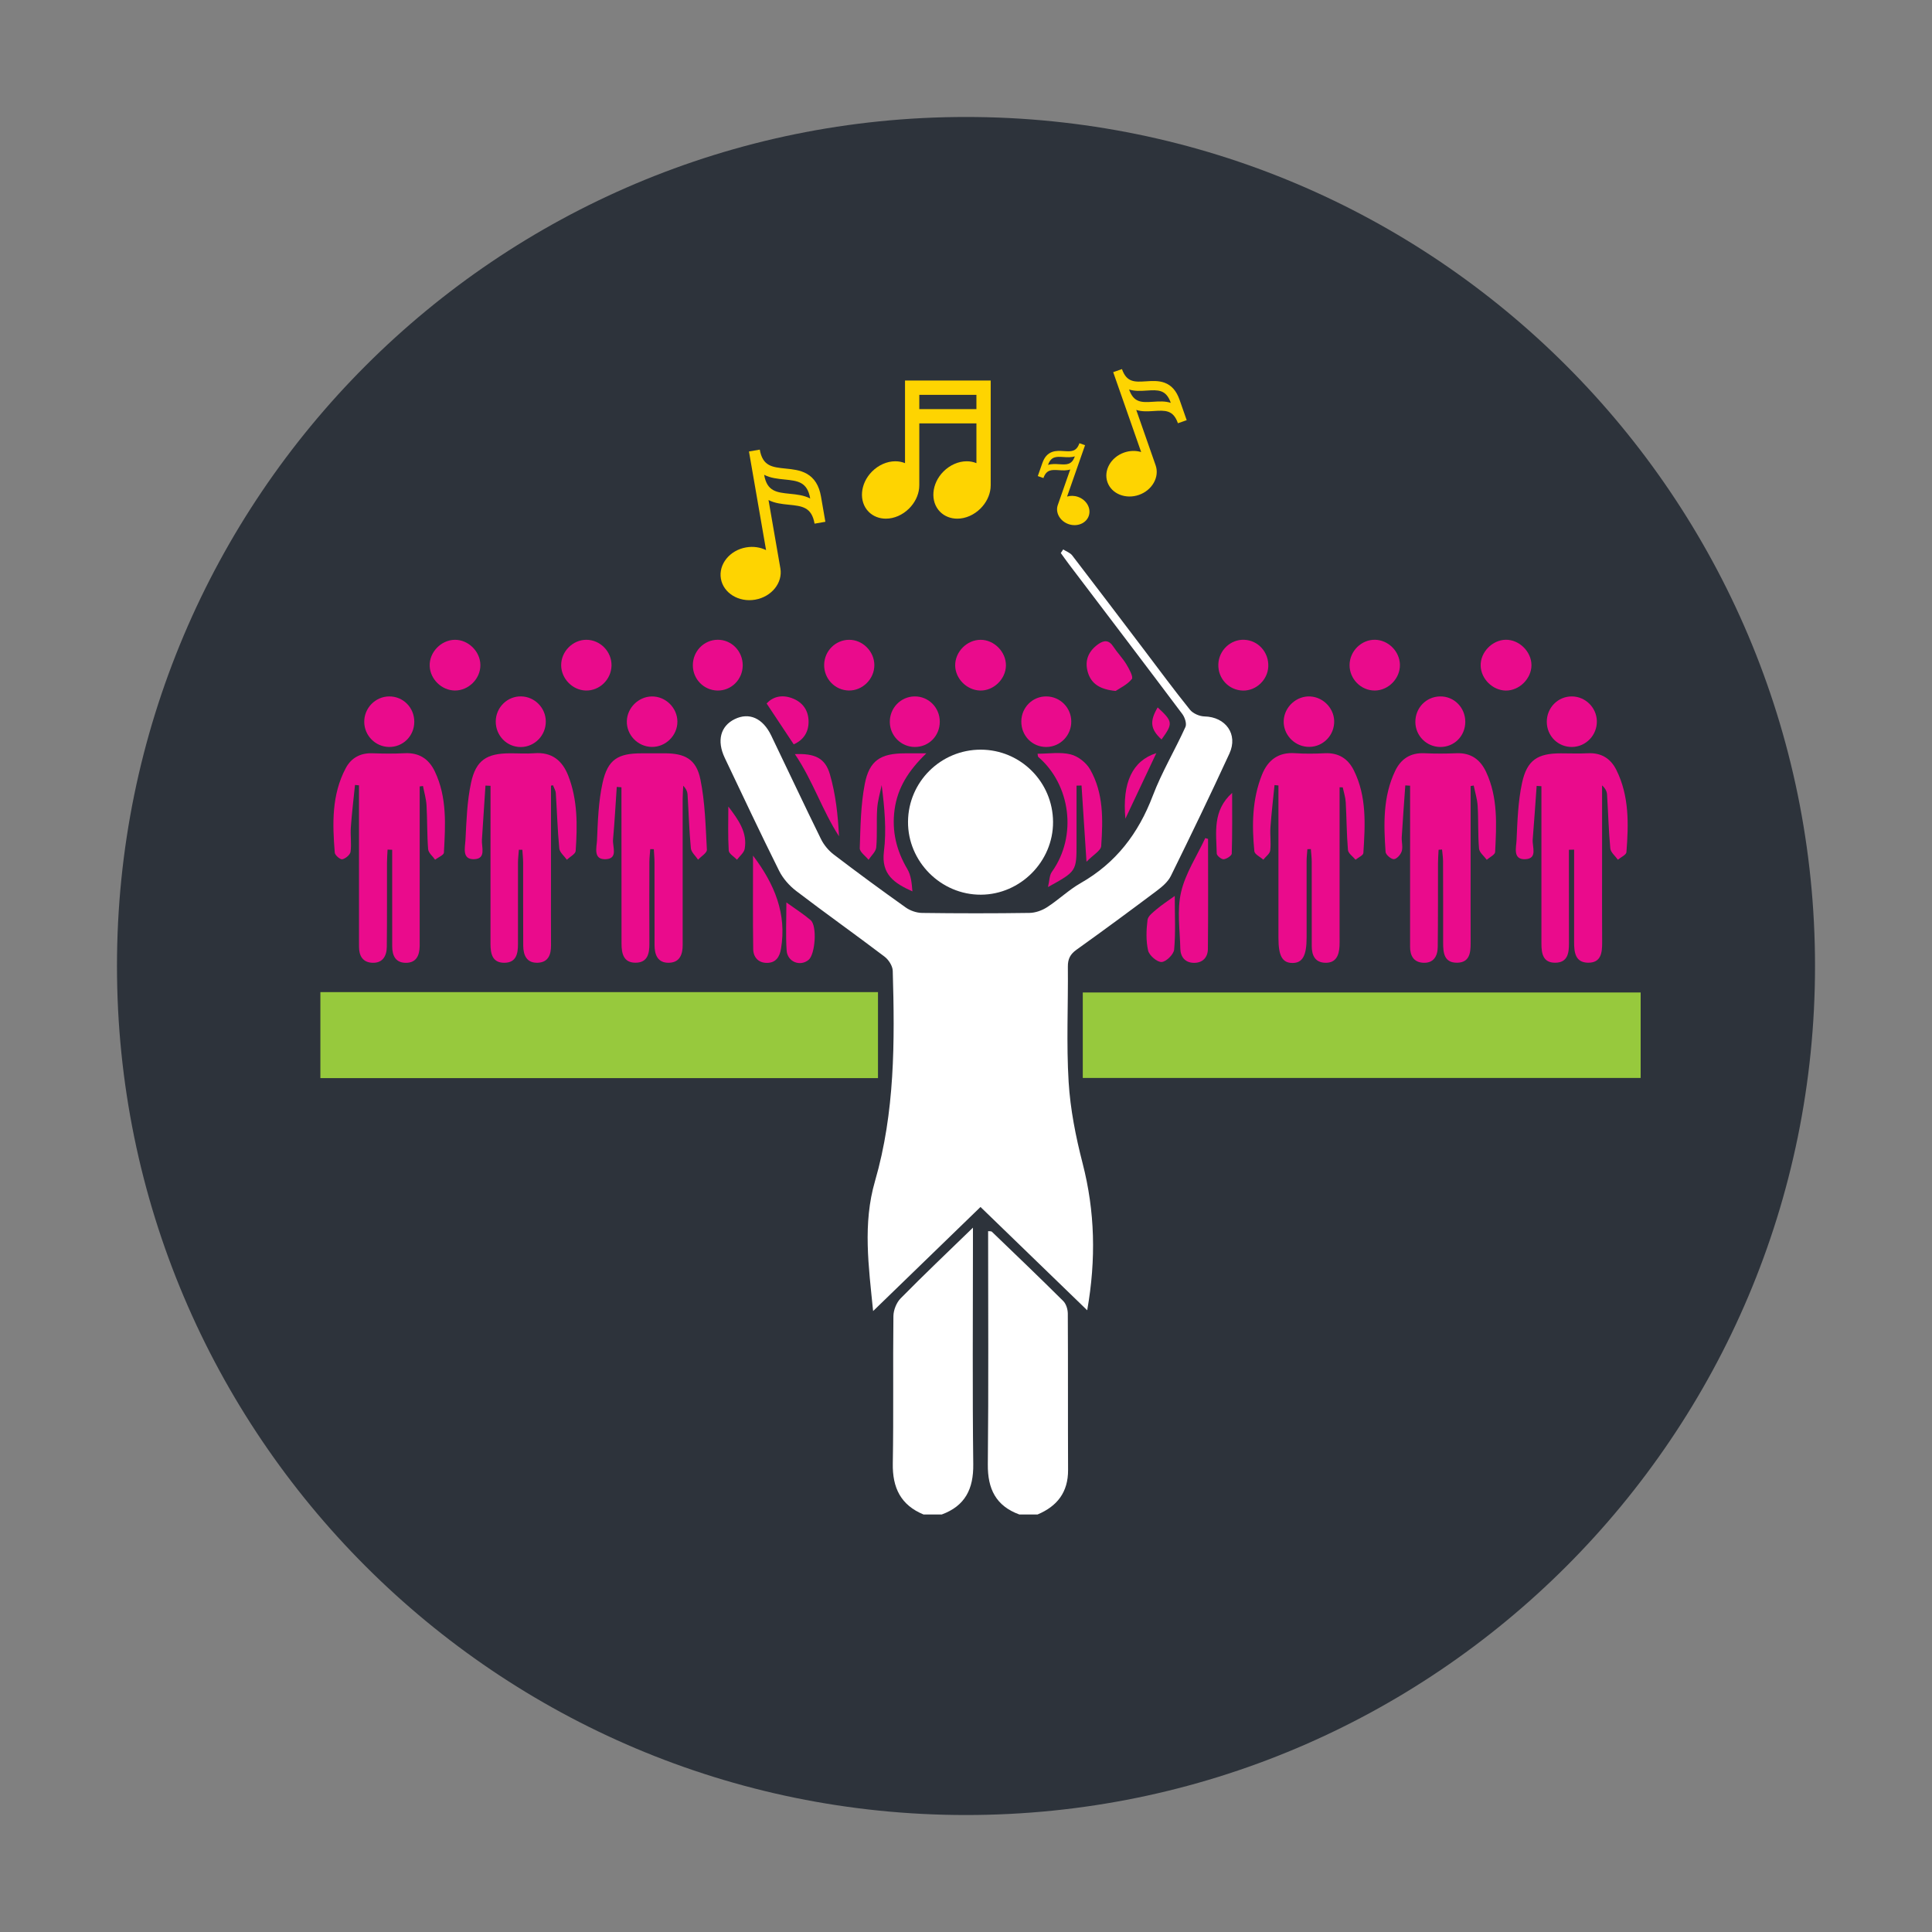 <?xml version="1.0" encoding="utf-8"?>
<!-- Generator: Adobe Illustrator 17.0.0, SVG Export Plug-In . SVG Version: 6.00 Build 0)  -->
<!DOCTYPE svg PUBLIC "-//W3C//DTD SVG 1.1//EN" "http://www.w3.org/Graphics/SVG/1.1/DTD/svg11.dtd">
<svg version="1.1" id="Layer_1" xmlns="http://www.w3.org/2000/svg" xmlns:xlink="http://www.w3.org/1999/xlink" x="0px" y="0px"
	 width="512px" height="512px" viewBox="0 0 512 512" enable-background="new 0 0 512 512" xml:space="preserve">
<rect x="0" y="0" width="512" height="512" fill="#808080" stroke="none"/>
<g>
	<g>
		<path fill="#2D333B" d="M256,31C131.747,31,31,131.747,31,256s100.747,225,225,225s225-100.747,225-225S380.253,31,256,31z"/>
	</g>
	<g>
		<path fill="#FFFFFF" d="M244.759,401.36c-6.06-2.492-8.272-7.094-8.16-13.518c0.227-13.016,0.008-26.039,0.164-39.057
			c0.019-1.597,0.801-3.575,1.913-4.704c6.05-6.149,12.314-12.088,19.164-18.739c0,2.082,0,3.279,0,4.476
			c0,19.415-0.15,38.832,0.084,58.245c0.079,6.533-2.151,11.013-8.36,13.297C247.961,401.36,246.36,401.36,244.759,401.36z"/>
		<path fill="#FFFFFF" d="M270.148,401.36c-6.225-2.273-8.432-6.78-8.365-13.294c0.213-20.551,0.079-41.106,0.079-61.801
			c0.433,0.059,0.823-0.009,0.991,0.153c6.336,6.095,12.69,12.173,18.922,18.374c0.762,0.759,1.197,2.19,1.204,3.313
			c0.08,13.818,0.007,27.637,0.071,41.455c0.027,5.881-2.868,9.604-8.099,11.799C273.35,401.36,271.749,401.36,270.148,401.36z"/>
		<path fill="#FFFFFF" d="M259.845,319.861c-9.543,9.249-18.783,18.203-28.46,27.583c-1.201-11.933-2.771-23.156,0.498-34.427
			c5.291-18.244,5.253-36.992,4.703-55.745c-0.038-1.292-1.093-2.934-2.175-3.754c-7.737-5.871-15.665-11.49-23.384-17.383
			c-1.83-1.397-3.53-3.315-4.551-5.362c-4.943-9.906-9.648-19.932-14.407-29.929c-2.162-4.541-1.13-8.43,2.646-10.273
			c3.8-1.855,7.43-0.277,9.654,4.33c4.416,9.149,8.716,18.355,13.204,27.469c0.768,1.56,2.018,3.054,3.403,4.109
			c6.269,4.781,12.625,9.451,19.054,14.014c1.197,0.85,2.869,1.424,4.331,1.443c9.487,0.126,18.978,0.133,28.465-0.005
			c1.576-0.023,3.33-0.652,4.669-1.516c3.066-1.981,5.746-4.595,8.902-6.392c9.344-5.323,15.306-13.156,19.101-23.135
			c2.383-6.268,5.882-12.106,8.658-18.237c0.39-0.861-0.162-2.542-0.828-3.429c-9.948-13.253-19.989-26.435-30.004-39.638
			c-0.754-0.994-1.468-2.02-2.201-3.031c0.213-0.314,0.425-0.627,0.638-0.941c0.807,0.519,1.837,0.866,2.388,1.582
			c6.341,8.243,12.609,16.542,18.897,24.826c4.076,5.371,8.069,10.808,12.297,16.056c0.809,1.004,2.532,1.757,3.85,1.784
			c5.605,0.115,8.978,4.709,6.617,9.841c-5.009,10.888-10.224,21.683-15.519,32.435c-0.762,1.548-2.287,2.845-3.716,3.918
			c-7.036,5.284-14.119,10.507-21.278,15.623c-1.674,1.196-2.32,2.456-2.3,4.513c0.102,10.174-0.418,20.378,0.203,30.515
			c0.444,7.24,1.88,14.511,3.698,21.555c3.286,12.734,3.606,25.464,1.226,38.975C278.721,338.134,269.447,329.157,259.845,319.861z"
			/>
		<path fill="#97C93D" d="M286.947,285.667c0-7.616,0-14.997,0-22.654c49.231,0,98.416,0,147.843,0c0,7.468,0,14.941,0,22.654
			C385.52,285.667,336.332,285.667,286.947,285.667z"/>
		<path fill="#97C93D" d="M232.676,285.708c-49.353,0-98.452,0-147.773,0c0-7.665,0-15.134,0-22.787c49.259,0,98.374,0,147.773,0
			C232.676,270.387,232.676,277.857,232.676,285.708z"/>
		<path fill="#FFFFFF" d="M259.904,198.668c10.551,0.008,19.11,8.562,19.165,19.152c0.054,10.455-8.626,19.222-19.091,19.283
			c-10.614,0.062-19.434-8.774-19.343-19.379C240.724,207.169,249.328,198.66,259.904,198.668z"/>
		<path fill="#EA0B8C" d="M172.322,225.027c-0.079,1.14-0.222,2.28-0.226,3.42c-0.022,7.202-0.04,14.404,0.001,21.605
			c0.015,2.649-0.465,5.057-3.659,5.075c-3.217,0.018-3.725-2.467-3.728-5.063c-0.013-12.689-0.015-25.378-0.02-38.067
			c0-1.121,0-2.243,0-3.364c-0.414-0.03-0.828-0.059-1.242-0.089c-0.318,4.647-0.566,9.3-0.989,13.937
			c-0.174,1.907,1.433,5.075-1.948,5.219c-3.398,0.144-2.376-3.176-2.297-5.014c0.22-5.107,0.383-10.304,1.483-15.262
			c1.363-6.144,4.06-7.774,10.254-7.78c2.058-0.002,4.115-0.007,6.173-0.008c5.425-0.004,8.404,1.578,9.492,6.923
			c1.238,6.079,1.374,12.398,1.714,18.628c0.046,0.834-1.515,1.756-2.332,2.637c-0.666-1.01-1.816-1.975-1.916-3.039
			c-0.448-4.762-0.574-9.553-0.88-14.33c-0.049-0.756-0.429-1.49-1.135-2.237c-0.054,1.129-0.153,2.259-0.154,3.388
			c-0.009,12.232-0.002,24.463,0,36.695c0,0.686-0.002,1.372,0.003,2.058c0.019,2.561-0.761,4.734-3.68,4.782
			c-2.942,0.049-3.77-2.113-3.775-4.676c-0.012-7.316,0.002-14.632-0.015-21.948c-0.003-1.156-0.115-2.312-0.176-3.468
			C172.955,225.043,172.639,225.035,172.322,225.027z"/>
		<path fill="#EA0B8C" d="M355.005,208.63c0,4.553,0,9.107,0,13.66c0,8.691,0,17.383-0.001,26.074c0,0.801,0.027,1.603-0.019,2.401
			c-0.137,2.395-0.918,4.43-3.726,4.38c-2.736-0.049-3.634-1.935-3.63-4.427c0.01-7.433,0.014-14.867-0.007-22.3
			c-0.003-1.136-0.152-2.271-0.233-3.407c-0.307,0.011-0.614,0.022-0.921,0.033c-0.071,1.046-0.201,2.093-0.203,3.139
			c-0.015,6.747-0.004,13.494,0.003,20.242c0.005,4.862-1.096,6.818-3.824,6.772c-2.612-0.045-3.639-1.893-3.64-6.577
			c-0.002-13.487-0.001-26.973-0.001-40.46c-0.346-0.036-0.693-0.071-1.039-0.107c-0.37,3.724-0.814,7.444-1.081,11.175
			c-0.147,2.046,0.194,4.139-0.066,6.161c-0.112,0.874-1.189,1.624-1.828,2.43c-0.825-0.741-2.295-1.42-2.374-2.234
			c-0.669-6.865-0.598-13.723,2.016-20.259c1.549-3.873,4.32-6.027,8.751-5.724c2.618,0.179,5.264,0.148,7.887,0.015
			c3.647-0.184,6.18,1.423,7.737,4.579c3.437,6.968,2.973,14.436,2.501,21.857c-0.04,0.634-1.351,1.187-2.072,1.778
			c-0.701-0.858-1.934-1.67-2.012-2.581c-0.362-4.201-0.348-8.433-0.588-12.647c-0.075-1.325-0.518-2.63-0.792-3.944
			C355.563,208.65,355.284,208.64,355.005,208.63z"/>
		<path fill="#EA0B8C" d="M389.728,208.309c0,7.369,0,14.738,0,22.106c0,6.513-0.018,13.026,0.005,19.539
			c0.009,2.581-0.301,5.118-3.546,5.173c-3.506,0.059-3.742-2.641-3.74-5.32c0.007-7.199,0.004-14.397-0.025-21.596
			c-0.004-1.025-0.173-2.05-0.265-3.075c-0.306,0.02-0.611,0.041-0.917,0.061c-0.054,1.165-0.15,2.331-0.154,3.496
			c-0.025,7.427,0.023,14.855-0.072,22.281c-0.031,2.425-1.118,4.341-3.907,4.165c-2.521-0.159-3.431-1.934-3.423-4.284
			c0.002-0.8,0.001-1.6,0.002-2.4c0.002-12.341,0.004-24.681,0.005-37.022c0-1.07,0-2.14,0-3.211
			c-0.424-0.026-0.848-0.053-1.272-0.079c-0.32,4.558-0.666,9.115-0.942,13.676c-0.076,1.249,0.341,2.594,0.004,3.739
			c-0.262,0.889-1.312,2.084-2.074,2.131c-0.729,0.045-2.164-1.174-2.215-1.911c-0.506-7.311-0.73-14.65,2.553-21.499
			c1.505-3.14,4.03-4.825,7.69-4.662c2.851,0.127,5.716,0.119,8.568,0.002c3.816-0.157,6.303,1.684,7.839,4.974
			c3.169,6.785,2.74,14.023,2.383,21.205c-0.036,0.72-1.446,1.371-2.219,2.054c-0.715-0.988-1.96-1.931-2.048-2.972
			c-0.317-3.743-0.139-7.526-0.36-11.281c-0.107-1.822-0.682-3.616-1.046-5.423C390.278,208.221,390.003,208.265,389.728,208.309z"
			/>
		<path fill="#EA0B8C" d="M146.016,208.203c0,8.516,0,17.032,0,25.548c0,5.6-0.023,11.2,0.009,16.8
			c0.014,2.457-0.727,4.451-3.465,4.582c-2.992,0.143-3.883-1.993-3.899-4.537c-0.046-7.314-0.007-14.629-0.025-21.943
			c-0.003-1.151-0.135-2.301-0.208-3.452c-0.307-0.004-0.614-0.008-0.921-0.012c-0.082,1.156-0.23,2.312-0.234,3.468
			c-0.022,7.2-0.022,14.4-0.006,21.601c0.005,2.498-0.481,4.814-3.499,4.885c-3.223,0.076-3.783-2.28-3.78-4.945
			c0.019-12.915,0.007-25.829,0.006-38.744c0-1.068,0-2.135,0-3.203c-0.447-0.021-0.894-0.041-1.341-0.062
			c-0.311,4.777-0.612,9.554-0.939,14.33c-0.135,1.976,1.205,5.056-2.045,5.179c-3.313,0.125-2.42-3.104-2.32-5.011
			c0.267-5.106,0.415-10.297,1.489-15.264c1.296-5.996,4.17-7.766,10.29-7.787c2.171-0.008,4.354,0.149,6.512-0.021
			c4.596-0.363,7.384,1.945,8.948,5.943c2.519,6.44,2.433,13.203,1.971,19.942c-0.057,0.828-1.524,1.56-2.337,2.337
			c-0.699-0.999-1.908-1.949-2.009-3.004c-0.465-4.869-0.595-9.77-0.919-14.654c-0.047-0.705-0.491-1.383-0.751-2.074
			C146.367,208.137,146.192,208.17,146.016,208.203z"/>
		<path fill="#EA0B8C" d="M415.78,225.197c0,1.181,0,2.363,0,3.544c0.003,7.088-0.005,14.176,0.013,21.264
			c0.007,2.588-0.348,5.083-3.604,5.126c-3.273,0.043-3.694-2.443-3.694-5.038c0-12.575-0.003-25.151-0.005-37.726
			c0-1.336,0-2.673,0-4.009c-0.42-0.03-0.841-0.06-1.261-0.089c-0.343,4.739-0.655,9.48-1.046,14.214
			c-0.16,1.941,1.377,5.058-1.957,5.216c-3.378,0.161-2.41-3.13-2.325-4.992c0.232-5.109,0.389-10.304,1.467-15.271
			c1.313-6.048,4.162-7.796,10.273-7.792c2.401,0.002,4.807,0.1,7.201-0.022c3.511-0.178,5.999,1.397,7.497,4.399
			c3.456,6.924,3.257,14.375,2.681,21.806c-0.056,0.723-1.476,1.34-2.263,2.006c-0.699-0.997-1.91-1.946-2.01-3
			c-0.451-4.758-0.556-9.548-0.866-14.321c-0.054-0.831-0.49-1.637-1.312-2.369c0,6.907,0,13.815,0,20.722
			c0,6.974-0.03,13.947,0.017,20.921c0.018,2.734-0.31,5.383-3.733,5.341c-3.417-0.042-3.696-2.8-3.698-5.459
			c-0.004-6.974,0.002-13.947,0.004-20.921c0-1.193,0-2.385,0-3.578C416.7,225.178,416.24,225.187,415.78,225.197z"/>
		<path fill="#EA0B8C" d="M102.71,225.154c-0.053,1.17-0.15,2.339-0.153,3.509c-0.019,7.427,0.037,14.855-0.052,22.282
			c-0.029,2.419-1.112,4.345-3.892,4.198c-2.514-0.133-3.469-1.877-3.468-4.241c0-0.571-0.006-1.143-0.006-1.714
			c-0.001-12.684-0.002-25.368-0.003-38.051c0-1.004,0-2.007,0-3.011c-0.352-0.036-0.704-0.072-1.057-0.108
			c-0.378,3.737-0.837,7.469-1.103,11.214c-0.153,2.158,0.21,4.365-0.076,6.494c-0.107,0.792-1.321,1.811-2.183,1.991
			c-0.55,0.115-1.946-1.075-2.001-1.758c-0.618-7.661-0.851-15.333,2.922-22.405c1.456-2.73,3.879-4.042,7.075-3.929
			c2.853,0.1,5.718,0.128,8.568-0.014c3.795-0.19,6.37,1.521,7.944,4.812c3.29,6.879,2.812,14.235,2.414,21.531
			c-0.036,0.663-1.52,1.248-2.332,1.869c-0.643-0.923-1.769-1.808-1.846-2.776c-0.306-3.861-0.202-7.752-0.425-11.622
			c-0.099-1.719-0.613-3.415-0.939-5.121c-0.291,0.036-0.582,0.072-0.874,0.108c0,1.308,0,2.616,0,3.924
			c-0.001,11.998-0.003,23.997-0.004,35.995c0,0.8,0.014,1.6-0.001,2.4c-0.047,2.436-0.861,4.424-3.64,4.426
			c-2.759,0.002-3.641-1.915-3.641-4.394c0-7.313-0.004-14.626-0.006-21.939c0-1.208,0-2.415,0-3.623
			C103.525,225.183,103.117,225.169,102.71,225.154z"/>
		<path fill="#EA0B8C" d="M245.487,199.644c-4.722,4.553-7.649,9.15-8.421,14.96c-0.754,5.677,0.489,10.801,3.393,15.711
			c0.995,1.682,1.176,3.846,1.336,5.91c-4.754-2.137-8.309-4.457-7.545-10.57c0.716-5.729,0.153-11.618-0.598-17.592
			c-0.414,2.077-1.054,4.139-1.19,6.234c-0.222,3.41,0.058,6.858-0.245,10.257c-0.103,1.151-1.33,2.201-2.044,3.298
			c-0.816-1.025-2.36-2.075-2.327-3.073c0.188-5.675,0.255-11.434,1.321-16.98c1.211-6.3,4.225-8.152,10.681-8.155
			C241.439,199.644,243.027,199.644,245.487,199.644z"/>
		<path fill="#EA0B8C" d="M274.962,199.746c2.973,0,6.009-0.503,8.758,0.17c1.957,0.479,4.139,2.19,5.156,3.962
			c3.614,6.296,3.43,13.378,2.955,20.33c-0.083,1.217-2.086,2.302-3.898,4.164c-0.487-7.48-0.902-13.84-1.316-20.2
			c-0.441,0.009-0.882,0.019-1.323,0.028c0,3.496,0,6.993,0,10.489c0,1.598,0,3.196,0.001,4.794
			c0.002,7.419,0.002,7.419-7.564,11.593c0.404-1.689,0.365-3.097,1.018-4.009c6.884-9.611,4.868-23.23-3.586-30.456
			C275.035,200.501,275.063,200.211,274.962,199.746z"/>
		<path fill="#EA0B8C" d="M320.148,222.323c0,9.731,0.058,19.464-0.045,29.194c-0.023,2.168-1.369,3.679-3.704,3.647
			c-2.337-0.032-3.552-1.575-3.602-3.753c-0.116-5.006-0.906-10.217,0.194-14.97c1.159-5.007,4.199-9.579,6.417-14.341
			C319.655,222.174,319.901,222.249,320.148,222.323z"/>
		<path fill="#EA0B8C" d="M199.562,226.754c5.735,7.581,8.962,15.416,7.411,24.671c-0.362,2.157-1.34,3.713-3.66,3.748
			c-2.323,0.035-3.675-1.477-3.705-3.645C199.493,243.398,199.562,235.265,199.562,226.754z"/>
		<path fill="#EA0B8C" d="M196.828,176.334c-0.016,3.758-3.052,6.761-6.74,6.664c-3.579-0.094-6.432-3.002-6.477-6.602
			c-0.048-3.768,2.886-6.822,6.582-6.852C193.862,169.514,196.843,172.565,196.828,176.334z"/>
		<path fill="#EA0B8C" d="M322.872,176.075c0.108-3.728,3.255-6.7,6.907-6.525c3.685,0.176,6.497,3.332,6.329,7.104
			c-0.157,3.537-3.236,6.441-6.736,6.354C325.649,182.915,322.763,179.837,322.872,176.075z"/>
		<path fill="#EA0B8C" d="M388.316,191.27c0.009,3.785-2.961,6.751-6.694,6.686c-3.589-0.063-6.474-2.947-6.535-6.534
			c-0.065-3.779,2.823-6.806,6.547-6.863C385.336,184.503,388.307,187.487,388.316,191.27z"/>
		<path fill="#EA0B8C" d="M155.425,169.552c3.671,0.022,6.705,3.148,6.634,6.837c-0.071,3.71-3.207,6.728-6.863,6.606
			c-3.501-0.117-6.447-3.149-6.48-6.668C148.681,172.666,151.786,169.53,155.425,169.552z"/>
		<path fill="#EA0B8C" d="M266.582,176.38c-0.047,3.618-3.314,6.75-6.904,6.618c-3.517-0.129-6.516-3.174-6.545-6.644
			c-0.03-3.629,3.105-6.793,6.737-6.798C263.47,169.55,266.629,172.761,266.582,176.38z"/>
		<path fill="#EA0B8C" d="M405.851,176.278c0.005,3.579-3.249,6.789-6.819,6.727c-3.479-0.061-6.536-3.08-6.641-6.559
			c-0.107-3.568,3.049-6.847,6.644-6.903C402.612,169.487,405.846,172.683,405.851,176.278z"/>
		<path fill="#EA0B8C" d="M131.379,191.194c0.02-3.729,3.086-6.739,6.766-6.641c3.57,0.095,6.452,3.019,6.497,6.59
			c0.046,3.728-2.934,6.803-6.618,6.829C134.334,197.997,131.358,194.961,131.379,191.194z"/>
		<path fill="#EA0B8C" d="M172.747,197.942c-3.706-0.041-6.726-3.154-6.629-6.836c0.092-3.528,3.077-6.484,6.603-6.54
			c3.665-0.058,6.786,3.007,6.797,6.676C179.529,194.907,176.421,197.983,172.747,197.942z"/>
		<path fill="#EA0B8C" d="M120.468,169.555c3.599-0.079,6.813,3.063,6.838,6.687c0.026,3.637-3.123,6.78-6.762,6.751
			c-3.499-0.028-6.546-2.998-6.673-6.506C113.741,172.895,116.844,169.634,120.468,169.555z"/>
		<path fill="#EA0B8C" d="M347.254,184.57c3.675,0.216,6.575,3.5,6.304,7.14c-0.278,3.739-3.502,6.513-7.202,6.196
			c-3.565-0.305-6.324-3.41-6.16-6.931C340.368,187.304,343.617,184.356,347.254,184.57z"/>
		<path fill="#EA0B8C" d="M364.342,182.998c-3.669,0.022-6.724-3.07-6.693-6.773c0.032-3.696,3.16-6.768,6.799-6.678
			c3.503,0.087,6.478,3.091,6.546,6.608C371.064,179.788,367.963,182.977,364.342,182.998z"/>
		<path fill="#EA0B8C" d="M249.052,191.243c0.012,3.792-2.934,6.754-6.676,6.712c-3.569-0.04-6.482-2.929-6.564-6.51
			c-0.086-3.75,2.826-6.821,6.531-6.886C246.041,184.494,249.04,187.481,249.052,191.243z"/>
		<path fill="#EA0B8C" d="M231.712,176.274c-0.001,3.667-3.124,6.774-6.755,6.719c-3.7-0.055-6.636-3.146-6.545-6.889
			c0.089-3.604,2.98-6.497,6.546-6.55C228.582,169.5,231.713,172.616,231.712,176.274z"/>
		<path fill="#EA0B8C" d="M270.658,191.202c0.02-3.766,3.032-6.733,6.743-6.642c3.588,0.088,6.444,2.978,6.498,6.575
			c0.056,3.739-2.898,6.792-6.602,6.823C273.575,197.989,270.638,195.001,270.658,191.202z"/>
		<path fill="#EA0B8C" d="M416.652,197.953c-3.733,0.071-6.723-2.885-6.735-6.659c-0.012-3.759,2.968-6.767,6.671-6.734
			c3.553,0.032,6.492,2.924,6.594,6.49C423.288,194.764,420.338,197.883,416.652,197.953z"/>
		<path fill="#EA0B8C" d="M109.79,191.288c-0.008,3.769-3.003,6.736-6.729,6.664c-3.566-0.069-6.464-2.976-6.532-6.554
			c-0.071-3.714,2.906-6.803,6.59-6.839C106.836,184.524,109.798,187.512,109.79,191.288z"/>
		<path fill="#EA0B8C" d="M295.652,183.111c-4.192-0.41-6.483-1.927-7.374-4.987c-0.892-3.064,0.168-5.574,2.777-7.421
			c1.553-1.099,2.838-1.112,3.993,0.659c1.053,1.614,2.442,3.014,3.436,4.658c0.744,1.231,1.921,3.369,1.464,3.932
			C298.698,181.489,296.686,182.408,295.652,183.111z"/>
		<path fill="#EA0B8C" d="M311.322,237.432c0,5.188,0.251,9.729-0.159,14.21c-0.116,1.272-2.123,3.25-3.327,3.298
			c-1.204,0.048-3.273-1.733-3.572-3.033c-0.597-2.595-0.488-5.438-0.159-8.116c0.131-1.065,1.531-2.067,2.513-2.911
			C307.896,239.783,309.333,238.872,311.322,237.432z"/>
		<path fill="#EA0B8C" d="M210.656,199.851c5.29-0.225,8.029,1.047,9.274,5.336c1.53,5.268,2.137,10.805,2.413,16.434
			C217.874,214.725,215.465,206.961,210.656,199.851z"/>
		<path fill="#EA0B8C" d="M208.4,239.156c2.485,1.793,4.58,3.109,6.436,4.701c1.746,1.498,1.225,9.044-0.554,10.519
			c-2.229,1.849-5.615,0.545-5.817-2.497C208.199,247.856,208.4,243.802,208.4,239.156z"/>
		<path fill="#EA0B8C" d="M203.162,186.432c1.592-1.741,3.908-2.42,6.648-1.439c2.738,0.98,4.317,3.024,4.46,5.86
			c0.149,2.964-1.212,5.227-3.931,6.398C207.971,193.682,205.641,190.169,203.162,186.432z"/>
		<path fill="#EA0B8C" d="M326.528,210.126c0,5.358,0.066,10.719-0.098,16.072c-0.017,0.565-1.362,1.445-2.149,1.513
			c-0.59,0.051-1.819-0.953-1.832-1.508C322.32,220.64,321.286,214.853,326.528,210.126z"/>
		<path fill="#EA0B8C" d="M298.241,216.956c-0.876-9.555,1.864-15.351,8.196-17.369
			C303.535,205.738,300.888,211.347,298.241,216.956z"/>
		<path fill="#EA0B8C" d="M193.017,213.744c2.639,3.472,5.101,6.856,4.335,11.199c-0.185,1.051-1.339,1.93-2.047,2.889
			c-0.763-0.807-2.132-1.576-2.184-2.427C192.884,221.531,193.017,217.634,193.017,213.744z"/>
		<path fill="#EA0B8C" d="M307.815,195.968c-2.948-2.73-3.198-4.812-1.02-8.497C310.845,191.217,310.905,191.719,307.815,195.968z"
			/>
		<path fill="#FED401" d="M213.782,125.537c-1.726-0.972-3.7-1.172-5.608-1.365c-3.519-0.357-6.062-0.615-6.826-5.021l-2.866,0.497
			l4.533,26.135c-1.536-0.754-3.387-1.048-5.291-0.717c-4.346,0.754-7.342,4.474-6.68,8.293c0.662,3.819,4.737,6.313,9.083,5.559
			c4.346-0.754,7.342-4.474,6.68-8.293l-3.142-18.111c1.669,0.864,3.552,1.055,5.375,1.24c3.519,0.357,6.062,0.615,6.826,5.021
			l2.866-0.497l-1.16-6.687C217.066,128.668,215.826,126.688,213.782,125.537z M214.709,132.099
			c-1.669-0.864-3.552-1.055-5.375-1.24c-3.519-0.357-6.062-0.615-6.826-5.021l-0.002-0.012c1.669,0.864,3.552,1.055,5.375,1.24
			c3.519,0.357,6.062,0.615,6.826,5.021L214.709,132.099L214.709,132.099z"/>
		<path fill="#FED401" d="M276.248,122.682l-1.219,3.483l1.493,0.522c0.803-2.295,2.19-2.206,4.109-2.084
			c0.994,0.064,2.021,0.129,2.993-0.185l-3.301,9.433c-0.696,1.989,0.579,4.252,2.842,5.044c2.263,0.792,4.671-0.182,5.367-2.171
			c0.696-1.989-0.579-4.252-2.842-5.044c-0.991-0.347-2.011-0.355-2.901-0.087l4.763-13.612l-1.493-0.522
			c-0.803,2.295-2.19,2.206-4.109,2.084c-1.041-0.066-2.117-0.135-3.13,0.232C277.623,120.209,276.781,121.16,276.248,122.682z
			 M277.739,123.21l0.002-0.006c0.803-2.295,2.19-2.206,4.109-2.084c0.994,0.064,2.021,0.129,2.993-0.185l-0.002,0.006
			c-0.803,2.295-2.19,2.206-4.109,2.084C279.738,122.962,278.711,122.896,277.739,123.21L277.739,123.21z"/>
		<path fill="#FED401" d="M308.588,101.413c-1.575-0.571-3.249-0.464-4.867-0.361c-2.985,0.191-5.142,0.328-6.391-3.241
			l-2.322,0.812l7.409,21.171c-1.386-0.416-2.971-0.404-4.513,0.136c-3.52,1.232-5.504,4.751-4.421,7.845s4.827,4.608,8.348,3.376
			c3.52-1.232,5.504-4.751,4.421-7.845l-5.134-14.672c1.512,0.489,3.109,0.387,4.656,0.288c2.985-0.191,5.142-0.328,6.391,3.241
			l2.322-0.812l-1.896-5.417C311.762,103.568,310.453,102.089,308.588,101.413z M310.272,106.757
			c-1.512-0.489-3.109-0.387-4.656-0.288c-2.985,0.191-5.142,0.328-6.391-3.241l-0.003-0.01c1.512,0.489,3.109,0.387,4.656,0.288
			c2.985-0.191,5.142-0.328,6.391,3.241L310.272,106.757L310.272,106.757z"/>
		<path id="XMLID_12_" fill="#FED401" d="M239.838,100.85v21.889c-0.787-0.323-1.654-0.495-2.562-0.495
			c-2.202,0-4.449,0.984-6.164,2.698c-3.197,3.197-3.597,7.999-0.892,10.705c1.165,1.165,2.777,1.806,4.541,1.806
			c2.202,0,4.449-0.984,6.164-2.698c1.494-1.494,2.436-3.386,2.652-5.328c0.031-0.277,0.045-0.552,0.045-0.825h0.001v-16.398h15.139
			v10.535c-0.787-0.323-1.654-0.495-2.562-0.495c-2.202,0-4.449,0.984-6.164,2.698c-3.197,3.197-3.597,7.999-0.892,10.705
			c1.165,1.165,2.777,1.806,4.541,1.806c2.202,0,4.449-0.984,6.164-2.698c1.494-1.494,2.436-3.386,2.651-5.328
			c0.031-0.277,0.045-0.552,0.045-0.825h0.001V100.85H239.838z M258.762,108.419h-15.139v-3.785h15.139V108.419z"/>
	</g>
</g>
</svg>
